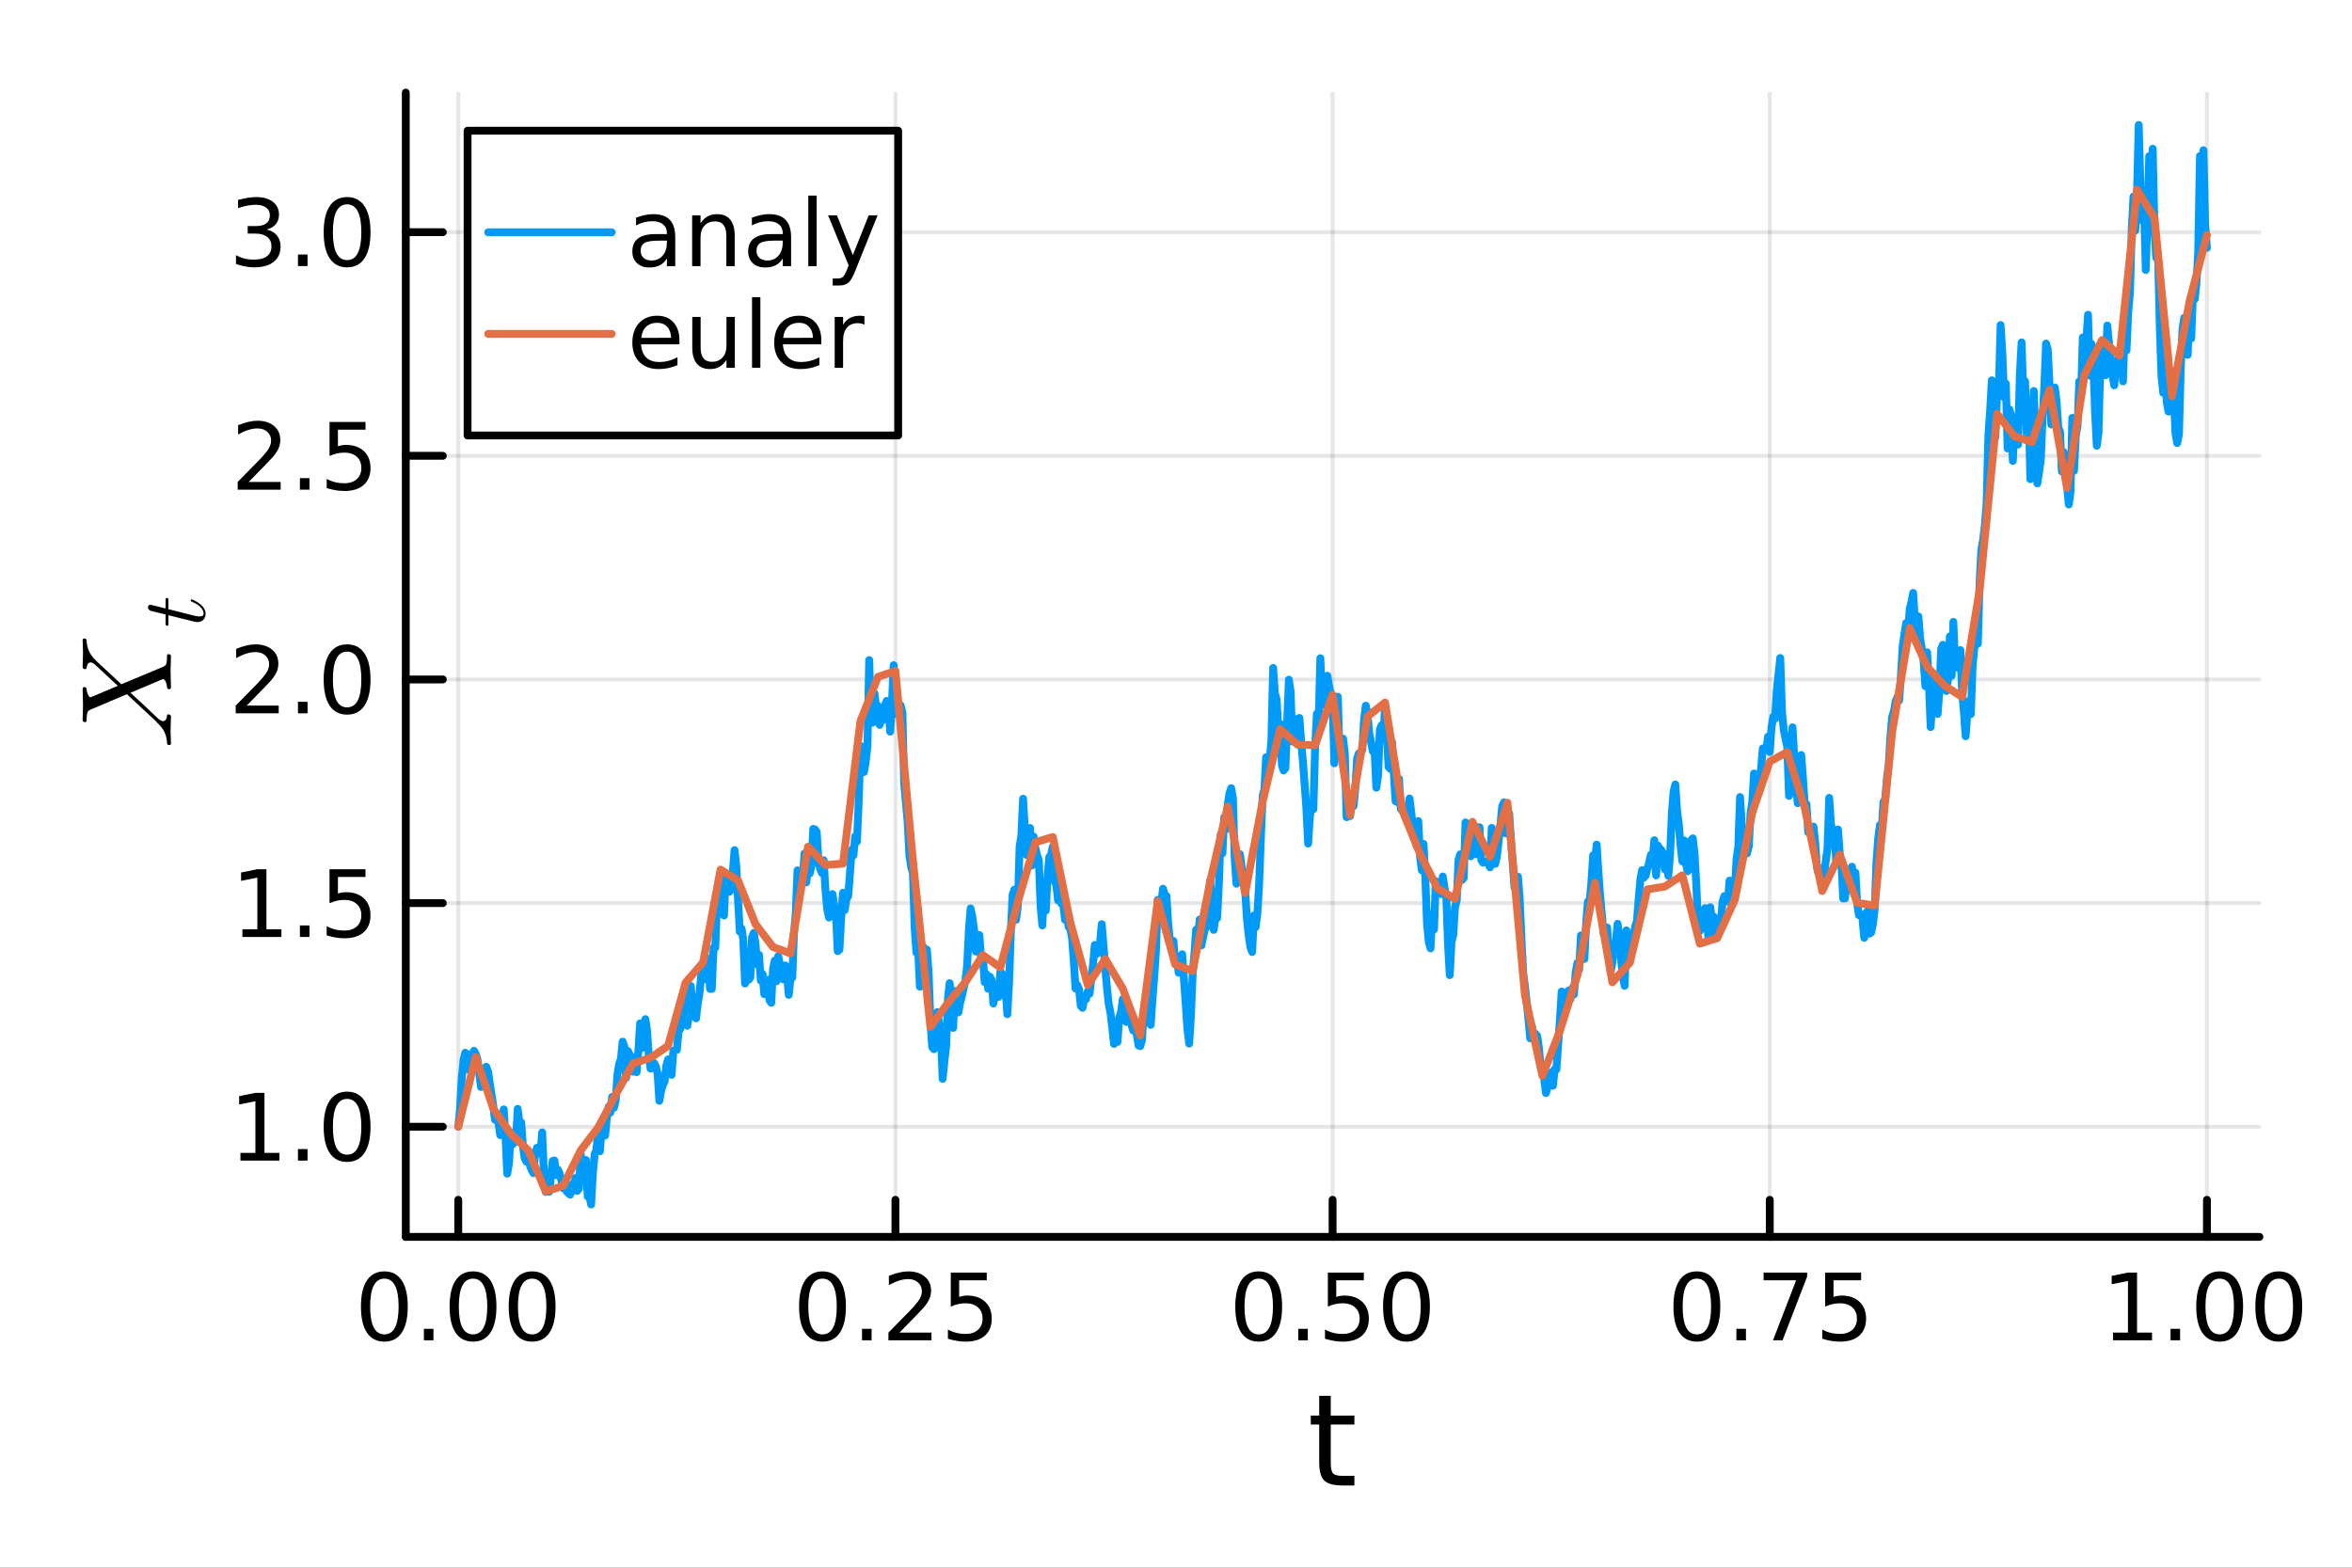 <?xml version="1.0" encoding="utf-8"?>
<svg xmlns="http://www.w3.org/2000/svg" xmlns:xlink="http://www.w3.org/1999/xlink" width="300" height="200" viewBox="0 0 1200 800">
<rect x="0" y="0" width="1200" height="800" fill="#333333" stroke="none"/>
<defs>
  <clipPath id="clip440">
    <rect x="0" y="0" width="1200" height="800"/>
  </clipPath>
</defs>
<path clip-path="url(#clip440)" d="M0 800 L1200 800 L1200 0 L0 0  Z" fill="#ffffff" fill-rule="evenodd" fill-opacity="1"/>
<defs>
  <clipPath id="clip441">
    <rect x="240" y="0" width="841" height="800"/>
  </clipPath>
</defs>
<path clip-path="url(#clip440)" d="M207.033 631.18 L1152.76 631.18 L1152.76 47.244 L207.033 47.244  Z" fill="#ffffff" fill-rule="evenodd" fill-opacity="1"/>
<defs>
  <clipPath id="clip442">
    <rect x="207" y="47" width="947" height="585"/>
  </clipPath>
</defs>
<polyline clip-path="url(#clip442)" style="stroke:#000000; stroke-linecap:round; stroke-linejoin:round; stroke-width:2; stroke-opacity:0.1; fill:none" points="233.799,631.18 233.799,47.244 "/>
<polyline clip-path="url(#clip442)" style="stroke:#000000; stroke-linecap:round; stroke-linejoin:round; stroke-width:2; stroke-opacity:0.1; fill:none" points="456.847,631.18 456.847,47.244 "/>
<polyline clip-path="url(#clip442)" style="stroke:#000000; stroke-linecap:round; stroke-linejoin:round; stroke-width:2; stroke-opacity:0.1; fill:none" points="679.894,631.18 679.894,47.244 "/>
<polyline clip-path="url(#clip442)" style="stroke:#000000; stroke-linecap:round; stroke-linejoin:round; stroke-width:2; stroke-opacity:0.1; fill:none" points="902.942,631.18 902.942,47.244 "/>
<polyline clip-path="url(#clip442)" style="stroke:#000000; stroke-linecap:round; stroke-linejoin:round; stroke-width:2; stroke-opacity:0.1; fill:none" points="1125.99,631.18 1125.99,47.244 "/>
<polyline clip-path="url(#clip440)" style="stroke:#000000; stroke-linecap:round; stroke-linejoin:round; stroke-width:4; stroke-opacity:1; fill:none" points="207.033,631.18 1152.76,631.18 "/>
<polyline clip-path="url(#clip440)" style="stroke:#000000; stroke-linecap:round; stroke-linejoin:round; stroke-width:4; stroke-opacity:1; fill:none" points="233.799,631.18 233.799,612.282 "/>
<polyline clip-path="url(#clip440)" style="stroke:#000000; stroke-linecap:round; stroke-linejoin:round; stroke-width:4; stroke-opacity:1; fill:none" points="456.847,631.18 456.847,612.282 "/>
<polyline clip-path="url(#clip440)" style="stroke:#000000; stroke-linecap:round; stroke-linejoin:round; stroke-width:4; stroke-opacity:1; fill:none" points="679.894,631.18 679.894,612.282 "/>
<polyline clip-path="url(#clip440)" style="stroke:#000000; stroke-linecap:round; stroke-linejoin:round; stroke-width:4; stroke-opacity:1; fill:none" points="902.942,631.18 902.942,612.282 "/>
<polyline clip-path="url(#clip440)" style="stroke:#000000; stroke-linecap:round; stroke-linejoin:round; stroke-width:4; stroke-opacity:1; fill:none" points="1125.99,631.18 1125.99,612.282 "/>
<path clip-path="url(#clip440)" d="M196.102 652.499 Q192.491 652.499 190.662 656.063 Q188.857 659.605 188.857 666.735 Q188.857 673.841 190.662 677.406 Q192.491 680.947 196.102 680.947 Q199.736 680.947 201.542 677.406 Q203.371 673.841 203.371 666.735 Q203.371 659.605 201.542 656.063 Q199.736 652.499 196.102 652.499 M196.102 648.795 Q201.912 648.795 204.968 653.401 Q208.047 657.985 208.047 666.735 Q208.047 675.461 204.968 680.068 Q201.912 684.651 196.102 684.651 Q190.292 684.651 187.213 680.068 Q184.158 675.461 184.158 666.735 Q184.158 657.985 187.213 653.401 Q190.292 648.795 196.102 648.795 Z" fill="#000000" fill-rule="nonzero" fill-opacity="1" /><path clip-path="url(#clip440)" d="M216.264 678.1 L221.148 678.1 L221.148 683.98 L216.264 683.98 L216.264 678.1 Z" fill="#000000" fill-rule="nonzero" fill-opacity="1" /><path clip-path="url(#clip440)" d="M241.333 652.499 Q237.722 652.499 235.894 656.063 Q234.088 659.605 234.088 666.735 Q234.088 673.841 235.894 677.406 Q237.722 680.947 241.333 680.947 Q244.968 680.947 246.773 677.406 Q248.602 673.841 248.602 666.735 Q248.602 659.605 246.773 656.063 Q244.968 652.499 241.333 652.499 M241.333 648.795 Q247.144 648.795 250.199 653.401 Q253.278 657.985 253.278 666.735 Q253.278 675.461 250.199 680.068 Q247.144 684.651 241.333 684.651 Q235.523 684.651 232.445 680.068 Q229.389 675.461 229.389 666.735 Q229.389 657.985 232.445 653.401 Q235.523 648.795 241.333 648.795 Z" fill="#000000" fill-rule="nonzero" fill-opacity="1" /><path clip-path="url(#clip440)" d="M271.495 652.499 Q267.884 652.499 266.055 656.063 Q264.25 659.605 264.25 666.735 Q264.25 673.841 266.055 677.406 Q267.884 680.947 271.495 680.947 Q275.129 680.947 276.935 677.406 Q278.764 673.841 278.764 666.735 Q278.764 659.605 276.935 656.063 Q275.129 652.499 271.495 652.499 M271.495 648.795 Q277.305 648.795 280.361 653.401 Q283.44 657.985 283.44 666.735 Q283.44 675.461 280.361 680.068 Q277.305 684.651 271.495 684.651 Q265.685 684.651 262.606 680.068 Q259.551 675.461 259.551 666.735 Q259.551 657.985 262.606 653.401 Q265.685 648.795 271.495 648.795 Z" fill="#000000" fill-rule="nonzero" fill-opacity="1" /><path clip-path="url(#clip440)" d="M419.648 652.499 Q416.037 652.499 414.208 656.063 Q412.402 659.605 412.402 666.735 Q412.402 673.841 414.208 677.406 Q416.037 680.947 419.648 680.947 Q423.282 680.947 425.087 677.406 Q426.916 673.841 426.916 666.735 Q426.916 659.605 425.087 656.063 Q423.282 652.499 419.648 652.499 M419.648 648.795 Q425.458 648.795 428.513 653.401 Q431.592 657.985 431.592 666.735 Q431.592 675.461 428.513 680.068 Q425.458 684.651 419.648 684.651 Q413.838 684.651 410.759 680.068 Q407.703 675.461 407.703 666.735 Q407.703 657.985 410.759 653.401 Q413.838 648.795 419.648 648.795 Z" fill="#000000" fill-rule="nonzero" fill-opacity="1" /><path clip-path="url(#clip440)" d="M439.81 678.1 L444.694 678.1 L444.694 683.98 L439.81 683.98 L439.81 678.1 Z" fill="#000000" fill-rule="nonzero" fill-opacity="1" /><path clip-path="url(#clip440)" d="M458.907 680.045 L475.226 680.045 L475.226 683.98 L453.282 683.98 L453.282 680.045 Q455.944 677.29 460.527 672.66 Q465.134 668.008 466.314 666.665 Q468.559 664.142 469.439 662.406 Q470.342 660.647 470.342 658.957 Q470.342 656.202 468.397 654.466 Q466.476 652.73 463.374 652.73 Q461.175 652.73 458.722 653.494 Q456.291 654.258 453.513 655.809 L453.513 651.087 Q456.337 649.952 458.791 649.374 Q461.245 648.795 463.282 648.795 Q468.652 648.795 471.846 651.48 Q475.041 654.165 475.041 658.656 Q475.041 660.786 474.231 662.707 Q473.444 664.605 471.337 667.198 Q470.759 667.869 467.657 671.086 Q464.555 674.281 458.907 680.045 Z" fill="#000000" fill-rule="nonzero" fill-opacity="1" /><path clip-path="url(#clip440)" d="M485.087 649.42 L503.444 649.42 L503.444 653.355 L489.37 653.355 L489.37 661.827 Q490.388 661.48 491.407 661.318 Q492.425 661.133 493.444 661.133 Q499.231 661.133 502.61 664.304 Q505.99 667.475 505.99 672.892 Q505.99 678.471 502.518 681.572 Q499.045 684.651 492.726 684.651 Q490.55 684.651 488.282 684.281 Q486.036 683.91 483.629 683.17 L483.629 678.471 Q485.712 679.605 487.934 680.16 Q490.157 680.716 492.633 680.716 Q496.638 680.716 498.976 678.61 Q501.314 676.503 501.314 672.892 Q501.314 669.281 498.976 667.174 Q496.638 665.068 492.633 665.068 Q490.758 665.068 488.883 665.485 Q487.032 665.901 485.087 666.781 L485.087 649.42 Z" fill="#000000" fill-rule="nonzero" fill-opacity="1" /><path clip-path="url(#clip440)" d="M642.198 652.499 Q638.587 652.499 636.758 656.063 Q634.953 659.605 634.953 666.735 Q634.953 673.841 636.758 677.406 Q638.587 680.947 642.198 680.947 Q645.832 680.947 647.638 677.406 Q649.466 673.841 649.466 666.735 Q649.466 659.605 647.638 656.063 Q645.832 652.499 642.198 652.499 M642.198 648.795 Q648.008 648.795 651.064 653.401 Q654.142 657.985 654.142 666.735 Q654.142 675.461 651.064 680.068 Q648.008 684.651 642.198 684.651 Q636.388 684.651 633.309 680.068 Q630.253 675.461 630.253 666.735 Q630.253 657.985 633.309 653.401 Q636.388 648.795 642.198 648.795 Z" fill="#000000" fill-rule="nonzero" fill-opacity="1" /><path clip-path="url(#clip440)" d="M662.36 678.1 L667.244 678.1 L667.244 683.98 L662.36 683.98 L662.36 678.1 Z" fill="#000000" fill-rule="nonzero" fill-opacity="1" /><path clip-path="url(#clip440)" d="M677.475 649.42 L695.832 649.42 L695.832 653.355 L681.758 653.355 L681.758 661.827 Q682.776 661.48 683.795 661.318 Q684.813 661.133 685.832 661.133 Q691.619 661.133 694.999 664.304 Q698.378 667.475 698.378 672.892 Q698.378 678.471 694.906 681.572 Q691.434 684.651 685.114 684.651 Q682.938 684.651 680.67 684.281 Q678.425 683.91 676.017 683.17 L676.017 678.471 Q678.1 679.605 680.323 680.16 Q682.545 680.716 685.022 680.716 Q689.026 680.716 691.364 678.61 Q693.702 676.503 693.702 672.892 Q693.702 669.281 691.364 667.174 Q689.026 665.068 685.022 665.068 Q683.147 665.068 681.272 665.485 Q679.42 665.901 677.475 666.781 L677.475 649.42 Z" fill="#000000" fill-rule="nonzero" fill-opacity="1" /><path clip-path="url(#clip440)" d="M717.591 652.499 Q713.98 652.499 712.151 656.063 Q710.346 659.605 710.346 666.735 Q710.346 673.841 712.151 677.406 Q713.98 680.947 717.591 680.947 Q721.225 680.947 723.031 677.406 Q724.859 673.841 724.859 666.735 Q724.859 659.605 723.031 656.063 Q721.225 652.499 717.591 652.499 M717.591 648.795 Q723.401 648.795 726.457 653.401 Q729.535 657.985 729.535 666.735 Q729.535 675.461 726.457 680.068 Q723.401 684.651 717.591 684.651 Q711.781 684.651 708.702 680.068 Q705.647 675.461 705.647 666.735 Q705.647 657.985 708.702 653.401 Q711.781 648.795 717.591 648.795 Z" fill="#000000" fill-rule="nonzero" fill-opacity="1" /><path clip-path="url(#clip440)" d="M865.743 652.499 Q862.132 652.499 860.304 656.063 Q858.498 659.605 858.498 666.735 Q858.498 673.841 860.304 677.406 Q862.132 680.947 865.743 680.947 Q869.378 680.947 871.183 677.406 Q873.012 673.841 873.012 666.735 Q873.012 659.605 871.183 656.063 Q869.378 652.499 865.743 652.499 M865.743 648.795 Q871.554 648.795 874.609 653.401 Q877.688 657.985 877.688 666.735 Q877.688 675.461 874.609 680.068 Q871.554 684.651 865.743 684.651 Q859.933 684.651 856.855 680.068 Q853.799 675.461 853.799 666.735 Q853.799 657.985 856.855 653.401 Q859.933 648.795 865.743 648.795 Z" fill="#000000" fill-rule="nonzero" fill-opacity="1" /><path clip-path="url(#clip440)" d="M885.905 678.1 L890.79 678.1 L890.79 683.98 L885.905 683.98 L885.905 678.1 Z" fill="#000000" fill-rule="nonzero" fill-opacity="1" /><path clip-path="url(#clip440)" d="M899.794 649.42 L922.016 649.42 L922.016 651.411 L909.47 683.98 L904.586 683.98 L916.391 653.355 L899.794 653.355 L899.794 649.42 Z" fill="#000000" fill-rule="nonzero" fill-opacity="1" /><path clip-path="url(#clip440)" d="M931.183 649.42 L949.539 649.42 L949.539 653.355 L935.465 653.355 L935.465 661.827 Q936.484 661.48 937.502 661.318 Q938.521 661.133 939.539 661.133 Q945.326 661.133 948.706 664.304 Q952.086 667.475 952.086 672.892 Q952.086 678.471 948.613 681.572 Q945.141 684.651 938.822 684.651 Q936.646 684.651 934.377 684.281 Q932.132 683.91 929.725 683.17 L929.725 678.471 Q931.808 679.605 934.03 680.16 Q936.252 680.716 938.729 680.716 Q942.734 680.716 945.072 678.61 Q947.41 676.503 947.41 672.892 Q947.41 669.281 945.072 667.174 Q942.734 665.068 938.729 665.068 Q936.854 665.068 934.979 665.485 Q933.127 665.901 931.183 666.781 L931.183 649.42 Z" fill="#000000" fill-rule="nonzero" fill-opacity="1" /><path clip-path="url(#clip440)" d="M1078.06 680.045 L1085.7 680.045 L1085.7 653.679 L1077.39 655.346 L1077.39 651.087 L1085.65 649.42 L1090.33 649.42 L1090.33 680.045 L1097.97 680.045 L1097.97 683.98 L1078.06 683.98 L1078.06 680.045 Z" fill="#000000" fill-rule="nonzero" fill-opacity="1" /><path clip-path="url(#clip440)" d="M1107.41 678.1 L1112.3 678.1 L1112.3 683.98 L1107.41 683.98 L1107.41 678.1 Z" fill="#000000" fill-rule="nonzero" fill-opacity="1" /><path clip-path="url(#clip440)" d="M1132.48 652.499 Q1128.87 652.499 1127.04 656.063 Q1125.24 659.605 1125.24 666.735 Q1125.24 673.841 1127.04 677.406 Q1128.87 680.947 1132.48 680.947 Q1136.12 680.947 1137.92 677.406 Q1139.75 673.841 1139.75 666.735 Q1139.75 659.605 1137.92 656.063 Q1136.12 652.499 1132.48 652.499 M1132.48 648.795 Q1138.29 648.795 1141.35 653.401 Q1144.43 657.985 1144.43 666.735 Q1144.43 675.461 1141.35 680.068 Q1138.29 684.651 1132.48 684.651 Q1126.67 684.651 1123.59 680.068 Q1120.54 675.461 1120.54 666.735 Q1120.54 657.985 1123.59 653.401 Q1126.67 648.795 1132.48 648.795 Z" fill="#000000" fill-rule="nonzero" fill-opacity="1" /><path clip-path="url(#clip440)" d="M1162.65 652.499 Q1159.03 652.499 1157.21 656.063 Q1155.4 659.605 1155.4 666.735 Q1155.4 673.841 1157.21 677.406 Q1159.03 680.947 1162.65 680.947 Q1166.28 680.947 1168.08 677.406 Q1169.91 673.841 1169.91 666.735 Q1169.91 659.605 1168.08 656.063 Q1166.28 652.499 1162.65 652.499 M1162.65 648.795 Q1168.46 648.795 1171.51 653.401 Q1174.59 657.985 1174.59 666.735 Q1174.59 675.461 1171.51 680.068 Q1168.46 684.651 1162.65 684.651 Q1156.83 684.651 1153.76 680.068 Q1150.7 675.461 1150.7 666.735 Q1150.7 657.985 1153.76 653.401 Q1156.83 648.795 1162.65 648.795 Z" fill="#000000" fill-rule="nonzero" fill-opacity="1" /><path clip-path="url(#clip440)" d="M678.955 712.274 L678.955 722.396 L691.018 722.396 L691.018 726.947 L678.955 726.947 L678.955 746.299 Q678.955 750.66 680.133 751.901 Q681.343 753.142 685.003 753.142 L691.018 753.142 L691.018 758.044 L685.003 758.044 Q678.223 758.044 675.645 755.529 Q673.067 752.983 673.067 746.299 L673.067 726.947 L668.77 726.947 L668.77 722.396 L673.067 722.396 L673.067 712.274 L678.955 712.274 Z" fill="#000000" fill-rule="nonzero" fill-opacity="1" /><polyline clip-path="url(#clip442)" style="stroke:#000000; stroke-linecap:round; stroke-linejoin:round; stroke-width:2; stroke-opacity:0.1; fill:none" points="207.033,574.98 1152.76,574.98 "/>
<polyline clip-path="url(#clip442)" style="stroke:#000000; stroke-linecap:round; stroke-linejoin:round; stroke-width:2; stroke-opacity:0.1; fill:none" points="207.033,460.854 1152.76,460.854 "/>
<polyline clip-path="url(#clip442)" style="stroke:#000000; stroke-linecap:round; stroke-linejoin:round; stroke-width:2; stroke-opacity:0.1; fill:none" points="207.033,346.728 1152.76,346.728 "/>
<polyline clip-path="url(#clip442)" style="stroke:#000000; stroke-linecap:round; stroke-linejoin:round; stroke-width:2; stroke-opacity:0.1; fill:none" points="207.033,232.603 1152.76,232.603 "/>
<polyline clip-path="url(#clip442)" style="stroke:#000000; stroke-linecap:round; stroke-linejoin:round; stroke-width:2; stroke-opacity:0.1; fill:none" points="207.033,118.477 1152.76,118.477 "/>
<polyline clip-path="url(#clip440)" style="stroke:#000000; stroke-linecap:round; stroke-linejoin:round; stroke-width:4; stroke-opacity:1; fill:none" points="207.033,631.18 207.033,47.244 "/>
<polyline clip-path="url(#clip440)" style="stroke:#000000; stroke-linecap:round; stroke-linejoin:round; stroke-width:4; stroke-opacity:1; fill:none" points="207.033,574.98 225.931,574.98 "/>
<polyline clip-path="url(#clip440)" style="stroke:#000000; stroke-linecap:round; stroke-linejoin:round; stroke-width:4; stroke-opacity:1; fill:none" points="207.033,460.854 225.931,460.854 "/>
<polyline clip-path="url(#clip440)" style="stroke:#000000; stroke-linecap:round; stroke-linejoin:round; stroke-width:4; stroke-opacity:1; fill:none" points="207.033,346.728 225.931,346.728 "/>
<polyline clip-path="url(#clip440)" style="stroke:#000000; stroke-linecap:round; stroke-linejoin:round; stroke-width:4; stroke-opacity:1; fill:none" points="207.033,232.603 225.931,232.603 "/>
<polyline clip-path="url(#clip440)" style="stroke:#000000; stroke-linecap:round; stroke-linejoin:round; stroke-width:4; stroke-opacity:1; fill:none" points="207.033,118.477 225.931,118.477 "/>
<path clip-path="url(#clip440)" d="M122.668 588.325 L130.306 588.325 L130.306 561.96 L121.996 563.626 L121.996 559.367 L130.26 557.7 L134.936 557.7 L134.936 588.325 L142.575 588.325 L142.575 592.26 L122.668 592.26 L122.668 588.325 Z" fill="#000000" fill-rule="nonzero" fill-opacity="1" /><path clip-path="url(#clip440)" d="M152.019 586.381 L156.903 586.381 L156.903 592.26 L152.019 592.26 L152.019 586.381 Z" fill="#000000" fill-rule="nonzero" fill-opacity="1" /><path clip-path="url(#clip440)" d="M177.089 560.779 Q173.477 560.779 171.649 564.344 Q169.843 567.885 169.843 575.015 Q169.843 582.121 171.649 585.686 Q173.477 589.228 177.089 589.228 Q180.723 589.228 182.528 585.686 Q184.357 582.121 184.357 575.015 Q184.357 567.885 182.528 564.344 Q180.723 560.779 177.089 560.779 M177.089 557.075 Q182.899 557.075 185.954 561.682 Q189.033 566.265 189.033 575.015 Q189.033 583.742 185.954 588.348 Q182.899 592.932 177.089 592.932 Q171.278 592.932 168.2 588.348 Q165.144 583.742 165.144 575.015 Q165.144 566.265 168.2 561.682 Q171.278 557.075 177.089 557.075 Z" fill="#000000" fill-rule="nonzero" fill-opacity="1" /><path clip-path="url(#clip440)" d="M123.663 474.199 L131.302 474.199 L131.302 447.834 L122.992 449.5 L122.992 445.241 L131.255 443.574 L135.931 443.574 L135.931 474.199 L143.57 474.199 L143.57 478.134 L123.663 478.134 L123.663 474.199 Z" fill="#000000" fill-rule="nonzero" fill-opacity="1" /><path clip-path="url(#clip440)" d="M153.015 472.255 L157.899 472.255 L157.899 478.134 L153.015 478.134 L153.015 472.255 Z" fill="#000000" fill-rule="nonzero" fill-opacity="1" /><path clip-path="url(#clip440)" d="M168.13 443.574 L186.487 443.574 L186.487 447.51 L172.413 447.51 L172.413 455.982 Q173.431 455.635 174.45 455.472 Q175.468 455.287 176.487 455.287 Q182.274 455.287 185.653 458.459 Q189.033 461.63 189.033 467.046 Q189.033 472.625 185.561 475.727 Q182.089 478.806 175.769 478.806 Q173.593 478.806 171.325 478.435 Q169.079 478.065 166.672 477.324 L166.672 472.625 Q168.755 473.759 170.977 474.315 Q173.2 474.871 175.677 474.871 Q179.681 474.871 182.019 472.764 Q184.357 470.658 184.357 467.046 Q184.357 463.435 182.019 461.329 Q179.681 459.222 175.677 459.222 Q173.802 459.222 171.927 459.639 Q170.075 460.056 168.13 460.935 L168.13 443.574 Z" fill="#000000" fill-rule="nonzero" fill-opacity="1" /><path clip-path="url(#clip440)" d="M125.885 360.073 L142.204 360.073 L142.204 364.008 L120.26 364.008 L120.26 360.073 Q122.922 357.319 127.505 352.689 Q132.112 348.036 133.292 346.694 Q135.538 344.171 136.417 342.435 Q137.32 340.675 137.32 338.985 Q137.32 336.231 135.376 334.495 Q133.455 332.759 130.353 332.759 Q128.154 332.759 125.7 333.523 Q123.269 334.286 120.492 335.837 L120.492 331.115 Q123.316 329.981 125.769 329.402 Q128.223 328.824 130.26 328.824 Q135.63 328.824 138.825 331.509 Q142.019 334.194 142.019 338.685 Q142.019 340.814 141.209 342.735 Q140.422 344.634 138.316 347.226 Q137.737 347.897 134.635 351.115 Q131.533 354.309 125.885 360.073 Z" fill="#000000" fill-rule="nonzero" fill-opacity="1" /><path clip-path="url(#clip440)" d="M152.019 358.129 L156.903 358.129 L156.903 364.008 L152.019 364.008 L152.019 358.129 Z" fill="#000000" fill-rule="nonzero" fill-opacity="1" /><path clip-path="url(#clip440)" d="M177.089 332.527 Q173.477 332.527 171.649 336.092 Q169.843 339.634 169.843 346.763 Q169.843 353.87 171.649 357.434 Q173.477 360.976 177.089 360.976 Q180.723 360.976 182.528 357.434 Q184.357 353.87 184.357 346.763 Q184.357 339.634 182.528 336.092 Q180.723 332.527 177.089 332.527 M177.089 328.824 Q182.899 328.824 185.954 333.43 Q189.033 338.013 189.033 346.763 Q189.033 355.49 185.954 360.096 Q182.899 364.68 177.089 364.68 Q171.278 364.68 168.2 360.096 Q165.144 355.49 165.144 346.763 Q165.144 338.013 168.2 333.43 Q171.278 328.824 177.089 328.824 Z" fill="#000000" fill-rule="nonzero" fill-opacity="1" /><path clip-path="url(#clip440)" d="M126.88 245.947 L143.2 245.947 L143.2 249.883 L121.256 249.883 L121.256 245.947 Q123.918 243.193 128.501 238.563 Q133.107 233.91 134.288 232.568 Q136.533 230.045 137.413 228.309 Q138.316 226.549 138.316 224.86 Q138.316 222.105 136.371 220.369 Q134.45 218.633 131.348 218.633 Q129.149 218.633 126.695 219.397 Q124.265 220.161 121.487 221.711 L121.487 216.989 Q124.311 215.855 126.765 215.276 Q129.218 214.698 131.255 214.698 Q136.626 214.698 139.82 217.383 Q143.015 220.068 143.015 224.559 Q143.015 226.688 142.204 228.61 Q141.417 230.508 139.311 233.1 Q138.732 233.772 135.63 236.989 Q132.529 240.184 126.88 245.947 Z" fill="#000000" fill-rule="nonzero" fill-opacity="1" /><path clip-path="url(#clip440)" d="M153.015 244.003 L157.899 244.003 L157.899 249.883 L153.015 249.883 L153.015 244.003 Z" fill="#000000" fill-rule="nonzero" fill-opacity="1" /><path clip-path="url(#clip440)" d="M168.13 215.323 L186.487 215.323 L186.487 219.258 L172.413 219.258 L172.413 227.73 Q173.431 227.383 174.45 227.221 Q175.468 227.036 176.487 227.036 Q182.274 227.036 185.653 230.207 Q189.033 233.378 189.033 238.795 Q189.033 244.373 185.561 247.475 Q182.089 250.554 175.769 250.554 Q173.593 250.554 171.325 250.184 Q169.079 249.813 166.672 249.072 L166.672 244.373 Q168.755 245.508 170.977 246.063 Q173.2 246.619 175.677 246.619 Q179.681 246.619 182.019 244.512 Q184.357 242.406 184.357 238.795 Q184.357 235.184 182.019 233.077 Q179.681 230.971 175.677 230.971 Q173.802 230.971 171.927 231.387 Q170.075 231.804 168.13 232.684 L168.13 215.323 Z" fill="#000000" fill-rule="nonzero" fill-opacity="1" /><path clip-path="url(#clip440)" d="M136.024 117.123 Q139.38 117.84 141.255 120.109 Q143.154 122.377 143.154 125.71 Q143.154 130.826 139.635 133.627 Q136.117 136.428 129.635 136.428 Q127.459 136.428 125.144 135.988 Q122.853 135.572 120.399 134.715 L120.399 130.201 Q122.343 131.335 124.658 131.914 Q126.973 132.493 129.496 132.493 Q133.894 132.493 136.186 130.757 Q138.501 129.021 138.501 125.71 Q138.501 122.655 136.348 120.942 Q134.218 119.206 130.399 119.206 L126.371 119.206 L126.371 115.363 L130.584 115.363 Q134.033 115.363 135.862 113.998 Q137.691 112.609 137.691 110.016 Q137.691 107.354 135.792 105.942 Q133.917 104.507 130.399 104.507 Q128.478 104.507 126.279 104.924 Q124.08 105.34 121.441 106.22 L121.441 102.053 Q124.103 101.312 126.418 100.942 Q128.755 100.572 130.816 100.572 Q136.14 100.572 139.242 103.002 Q142.343 105.41 142.343 109.53 Q142.343 112.4 140.7 114.391 Q139.056 116.359 136.024 117.123 Z" fill="#000000" fill-rule="nonzero" fill-opacity="1" /><path clip-path="url(#clip440)" d="M152.019 129.877 L156.903 129.877 L156.903 135.757 L152.019 135.757 L152.019 129.877 Z" fill="#000000" fill-rule="nonzero" fill-opacity="1" /><path clip-path="url(#clip440)" d="M177.089 104.275 Q173.477 104.275 171.649 107.84 Q169.843 111.382 169.843 118.511 Q169.843 125.618 171.649 129.183 Q173.477 132.724 177.089 132.724 Q180.723 132.724 182.528 129.183 Q184.357 125.618 184.357 118.511 Q184.357 111.382 182.528 107.84 Q180.723 104.275 177.089 104.275 M177.089 100.572 Q182.899 100.572 185.954 105.178 Q189.033 109.761 189.033 118.511 Q189.033 127.238 185.954 131.845 Q182.899 136.428 177.089 136.428 Q171.278 136.428 168.2 131.845 Q165.144 127.238 165.144 118.511 Q165.144 109.761 168.2 105.178 Q171.278 100.572 177.089 100.572 Z" fill="#000000" fill-rule="nonzero" fill-opacity="1" /><path clip-path="url(#clip440)" d="M42.901 325.832 Q43.481 325.832 43.803 326.058 Q44.093 326.251 44.157 326.476 Q44.19 326.702 44.222 327.281 Q44.447 331.887 47.571 335.655 Q48.376 336.589 50.888 338.94 Q53.4 341.259 56.75 344.351 Q60.099 347.41 61.903 349.181 L82.257 340.679 Q83.062 340.325 83.416 340.196 Q83.738 340.035 84.157 339.713 Q84.576 339.359 84.704 339.101 Q84.833 338.811 84.994 338.199 Q85.123 337.555 85.155 336.911 Q85.155 336.235 85.188 335.011 Q85.188 334.624 85.22 334.463 Q85.22 334.27 85.413 334.045 Q85.574 333.819 85.961 333.819 Q86.54 333.819 86.862 334.077 Q87.152 334.302 87.184 334.528 Q87.217 334.721 87.217 335.075 Q87.217 335.913 87.12 338.747 Q87.023 341.581 87.023 342.386 L87.217 350.695 Q87.217 351.694 86.411 351.694 Q85.993 351.694 85.767 351.629 Q85.51 351.533 85.413 351.307 Q85.284 351.082 85.252 350.921 Q85.22 350.76 85.188 350.373 Q85.059 349.181 84.704 348.28 Q84.318 347.346 83.932 346.959 Q83.545 346.541 83.255 346.541 L82.321 346.863 L66.573 353.529 L73.046 359.487 L80.163 366.218 Q82.064 367.99 83.126 367.99 Q84.898 367.99 85.188 365.349 Q85.252 364.544 85.896 364.544 Q86.508 364.544 86.83 364.801 Q87.12 365.027 87.184 365.252 Q87.217 365.445 87.217 365.735 Q87.217 366.927 87.12 369.439 Q87.023 371.919 87.023 373.143 Q87.023 374.173 87.12 376.267 Q87.217 378.36 87.217 379.326 Q87.217 379.713 87.023 379.938 Q86.83 380.164 86.637 380.164 L86.476 380.196 Q86.025 380.196 85.767 380.131 Q85.51 380.035 85.381 379.777 Q85.252 379.487 85.252 379.358 Q85.22 379.23 85.188 378.746 Q85.027 376.009 83.964 373.69 Q82.901 371.339 80.421 369.052 Q80.26 368.859 80.067 368.634 Q79.874 368.376 79.713 368.183 L64.737 354.27 L46.315 362.064 Q45.478 362.418 45.123 362.74 Q44.737 363.062 44.479 364.061 Q44.222 365.059 44.222 366.991 Q44.222 367.539 44.19 367.796 Q44.157 368.054 43.996 368.28 Q43.835 368.505 43.481 368.505 Q42.869 368.505 42.579 368.28 Q42.257 368.022 42.225 367.829 Q42.161 367.603 42.161 367.313 Q42.161 366.508 42.257 363.642 Q42.354 360.776 42.354 359.938 Q42.354 358.553 42.257 355.784 Q42.161 352.982 42.161 351.629 Q42.161 350.631 42.966 350.631 Q43.481 350.631 43.771 350.856 Q44.061 351.082 44.125 351.307 Q44.19 351.533 44.222 351.951 Q44.351 353.207 44.769 354.173 Q45.156 355.107 45.542 355.494 Q45.897 355.848 46.122 355.848 L46.992 355.526 L60.099 349.987 L48.634 339.294 Q47.217 338.038 46.251 338.038 Q44.512 338.038 44.222 340.679 Q44.093 341.484 43.481 341.484 Q42.869 341.484 42.579 341.227 Q42.257 340.969 42.225 340.776 Q42.161 340.55 42.161 340.228 Q42.161 339.037 42.257 336.589 Q42.354 334.109 42.354 332.885 Q42.354 331.855 42.257 329.761 Q42.161 327.668 42.161 326.702 Q42.161 326.315 42.354 326.09 Q42.515 325.864 42.708 325.864 L42.901 325.832 Z" fill="#000000" fill-rule="nonzero" fill-opacity="1" /><path clip-path="url(#clip440)" d="M85.003 305.132 Q85.634 305.132 85.792 305.425 Q85.927 305.718 85.927 306.529 L85.927 310.858 L99.544 314.285 Q100.739 314.555 101.753 314.555 Q102.88 314.555 103.376 314.217 Q103.872 313.856 103.872 313.112 Q103.872 311.647 102.542 310.069 Q101.212 308.468 97.966 307.116 Q97.537 306.935 97.447 306.845 Q97.334 306.732 97.334 306.439 Q97.334 305.876 97.785 305.876 Q97.943 305.876 98.665 306.191 Q99.386 306.484 100.445 307.138 Q101.505 307.769 102.497 308.604 Q103.489 309.415 104.21 310.655 Q104.909 311.895 104.909 313.225 Q104.909 315.096 103.714 316.291 Q102.519 317.463 100.648 317.463 Q100.04 317.463 98.101 316.99 Q96.139 316.516 85.927 313.946 L85.927 318.027 Q85.927 318.591 85.904 318.816 Q85.882 319.019 85.769 319.177 Q85.634 319.312 85.363 319.312 Q84.935 319.312 84.755 319.132 Q84.552 318.951 84.529 318.726 Q84.484 318.478 84.484 317.914 L84.484 313.586 L77.157 311.782 Q76.436 311.602 76.03 311.151 Q75.602 310.678 75.557 310.407 Q75.489 310.137 75.489 309.934 Q75.489 309.325 75.827 308.964 Q76.143 308.604 76.729 308.604 Q77.045 308.604 84.484 310.497 L84.484 306.439 Q84.484 305.921 84.507 305.718 Q84.529 305.492 84.642 305.312 Q84.755 305.132 85.003 305.132 Z" fill="#000000" fill-rule="nonzero" fill-opacity="1" /><polyline clip-path="url(#clip442)" style="stroke:#009af9; stroke-linecap:round; stroke-linejoin:round; stroke-width:4; stroke-opacity:1; fill:none" points="233.799,574.98 234.691,566.225 235.583,550.367 236.475,541.062 237.367,537.226 238.26,540.542 239.152,546.006 240.044,537.901 240.936,538.534 241.828,536.232 242.721,537.867 243.613,540.7 244.505,547.613 245.397,554.698 246.289,552.113 247.182,547.365 248.074,544.37 248.966,546.661 249.858,552.555 250.75,558.178 251.643,564.111 252.535,571.404 253.427,569.487 254.319,572.925 255.211,579.252 256.103,577.276 256.996,566.12 257.888,579.082 258.78,598.937 259.672,593.821 260.564,577.926 261.457,584.047 262.349,581.637 263.241,582.727 264.133,565.844 265.025,573.221 265.918,572.734 266.81,585.103 267.702,591.093 268.594,592.788 269.486,587.301 270.379,594.847 271.271,597.104 272.163,598.678 273.055,588.525 273.947,585.699 274.839,587.259 275.732,588.525 276.624,577.868 277.516,599.192 278.408,608.275 279.3,606.922 280.193,608.205 281.085,600.067 281.977,592.412 282.869,592.207 283.761,599.68 284.654,596.863 285.546,598.904 286.438,602.42 287.33,606.417 288.222,602.23 289.115,607.995 290.007,608.897 290.899,609.647 291.791,604.425 292.683,607.562 293.576,601.114 294.468,607.768 295.36,606.662 296.252,588.642 297.144,595.542 298.036,597.532 298.929,591.934 299.821,610.544 300.713,610.637 301.605,614.653 302.497,598.442 303.39,589.027 304.282,586.863 305.174,577.89 306.066,587.519 306.958,575.659 307.851,572.725 308.743,579.454 309.635,570.198 310.527,564.777 311.419,567.75 312.312,559.758 313.204,565.344 314.096,561.863 314.988,548.483 315.88,542.958 316.772,540.584 317.665,531.56 318.557,534.184 319.449,550.035 320.341,536.308 321.233,538.104 322.126,539.473 323.018,546.898 323.91,543.83 324.802,547.133 325.694,536.083 326.587,522.212 327.479,534.874 328.371,527.993 329.263,520.084 330.155,526.212 331.048,539.119 331.94,545.346 332.832,544.401 333.724,542.408 334.616,544.242 335.509,547.824 336.401,561.741 337.293,556.713 338.185,553.593 339.077,551.924 339.969,543.73 340.862,540.62 341.754,546.905 342.646,548.514 343.538,536.192 344.43,536.003 345.323,535.799 346.215,526.265 347.107,524.956 347.999,509.684 348.891,514.489 349.784,508.72 350.676,523.437 351.568,517.495 352.46,503.13 353.352,516.257 354.245,515.971 355.137,519.662 356.029,511.913 356.921,506.442 357.813,497.15 358.705,500.019 359.598,491.937 360.49,488.782 361.382,491.768 362.274,504.65 363.166,504.644 364.059,483.676 364.951,483.591 365.843,459.843 366.735,457.448 367.627,452.063 368.52,465.075 369.412,467.184 370.304,445.946 371.196,446.446 372.088,455.117 372.981,454.117 373.873,445.335 374.765,433.819 375.657,442.162 376.549,459.117 377.442,475.464 378.334,473.792 379.226,479.555 380.118,501.902 381.01,498.872 381.902,499.998 382.795,498.96 383.687,478.293 384.579,476.046 385.471,481.799 386.363,492.29 387.256,487.251 388.148,500.371 389.04,497.049 389.932,507.347 390.824,505.123 391.717,499.957 392.609,510.453 393.501,511.748 394.393,494.434 395.285,490.183 396.178,500.724 397.07,487.932 397.962,492.512 398.854,493.767 399.746,499.812 400.638,492.691 401.531,497.29 402.423,507.713 403.315,499.068 404.207,498.935 405.099,476.02 405.992,466.201 406.884,444.128 407.776,448.409 408.668,446.085 409.56,449.189 410.453,435.544 411.345,450.314 412.237,443.835 413.129,445.717 414.021,441.777 414.914,422.966 415.806,423.262 416.698,424.534 417.59,439.685 418.482,443.55 419.375,445.559 420.267,438.996 421.159,454.531 422.051,463.971 422.943,468.236 423.835,465.095 424.728,456.238 425.62,461.873 426.512,467.029 427.404,485.383 428.296,484.576 429.189,468.103 430.081,455.566 430.973,464.416 431.865,458.786 432.757,457.22 433.65,445.484 434.542,433.637 435.434,436.515 436.326,426.741 437.218,429.432 438.111,409.52 439.003,380.553 439.895,391.336 440.787,393.985 441.679,388.905 442.571,380.912 443.464,336.852 444.356,366.092 445.248,368.771 446.14,353.788 447.032,360.671 447.925,360.211 448.817,369.91 449.709,367.039 450.601,367.39 451.493,359.946 452.386,357.65 453.278,360.034 454.17,373.368 455.062,358.572 455.954,339.426 456.847,359.512 457.739,364.577 458.631,359.629 459.523,359.953 460.415,363.717 461.308,400.036 462.2,409.517 463.092,419.699 463.984,436.608 464.876,442.583 465.768,445.344 466.661,473.754 467.553,486.144 468.445,485.193 469.337,503.526 470.229,488.951 471.122,483.163 472.014,492.284 472.906,484.634 473.798,496.345 474.69,521.198 475.583,534.297 476.475,535.409 477.367,526.78 478.259,516.483 479.151,522.543 480.044,528.556 480.936,550.565 481.828,541.637 482.72,533.966 483.612,510.044 484.504,501.694 485.397,509.178 486.289,524.564 487.181,505.73 488.073,515.628 488.965,516.673 489.858,511.755 490.75,508.306 491.642,504.326 492.534,500.63 493.426,492.79 494.319,474.754 495.211,463.558 496.103,468.03 496.995,474.518 497.887,485.608 498.78,481.54 499.672,477.184 500.564,489.218 501.456,488.061 502.348,501.185 503.241,497.085 504.133,504.578 505.025,498.391 505.917,500.088 506.809,512.107 507.701,507.859 508.594,506.556 509.486,508.713 510.378,495.849 511.27,496.88 512.162,498.869 513.055,504.702 513.947,517.576 514.839,501.5 515.731,475.482 516.623,456.624 517.516,453.98 518.408,469.357 519.3,462.416 520.192,432.161 521.084,426.386 521.977,407.552 522.869,423.328 523.761,436.288 524.653,430.058 525.545,422.51 526.437,441.659 527.33,426.886 528.222,432.695 529.114,436.459 530.006,438.78 530.898,462.198 531.791,472.274 532.683,455.415 533.575,464.682 534.467,447.313 535.359,437.308 536.252,436.147 537.144,431.917 538.036,449.251 538.928,451.636 539.82,459.459 540.713,457.939 541.605,461.232 542.497,461.758 543.389,469.398 544.281,465.266 545.174,472.875 546.066,474.17 546.958,478.602 547.85,490.607 548.742,504.43 549.634,502.695 550.527,504.781 551.419,513.363 552.311,514.296 553.203,509.631 554.095,509.884 554.988,505.842 555.88,507.158 556.772,499.637 557.664,492.345 558.556,482.205 559.449,486.796 560.341,486.1 561.233,481.028 562.125,471.591 563.017,482.687 563.91,493.916 564.802,504.338 565.694,512.498 566.586,516.873 567.478,524.597 568.37,532.731 569.263,530.924 570.155,531.697 571.047,519.207 571.939,516.658 572.831,509.891 573.724,517.73 574.616,521.48 575.508,515.059 576.4,521.057 577.292,522.918 578.185,525.93 579.077,523.609 579.969,527.618 580.861,533.535 581.753,533.891 582.646,530.799 583.538,516.216 584.43,509.896 585.322,515.387 586.214,518.284 587.107,523.013 587.999,509.657 588.891,498.55 589.783,485.191 590.675,459.235 591.567,465.533 592.46,461.365 593.352,453.507 594.244,456.692 595.136,457.193 596.028,471.26 596.921,480.841 597.813,483.509 598.705,480.17 599.597,491.744 600.489,489.07 601.382,496.429 602.274,488.467 603.166,486.938 604.058,499.906 604.95,512.308 605.843,525.244 606.735,532.585 607.627,518.177 608.519,496.546 609.411,486.463 610.303,474.371 611.196,479.614 612.088,469.229 612.98,482.458 613.872,477.837 614.764,474.109 615.657,472.954 616.549,457.323 617.441,449.203 618.333,462.586 619.225,474.53 620.118,467.937 621.01,468.505 621.902,450.662 622.794,425.871 623.686,435.449 624.579,417.105 625.471,423.17 626.363,410.739 627.255,405.02 628.147,402.215 629.04,407.237 629.932,437.84 630.824,450.961 631.716,447.018 632.608,435.882 633.5,442.522 634.393,450.463 635.285,454.325 636.177,468.557 637.069,477.222 637.961,483.388 638.854,485.836 639.746,467.144 640.638,473.125 641.53,466.114 642.422,451.024 643.315,427.41 644.207,406.096 645.099,402.814 645.991,386.413 646.883,389.239 647.776,388.319 648.668,377.661 649.56,340.848 650.452,353.819 651.344,356.988 652.236,372.858 653.129,369.267 654.021,390.494 654.913,393.161 655.805,392.096 656.697,368.957 657.59,346.84 658.482,352.887 659.374,378.362 660.266,366.794 661.158,368.071 662.051,379.352 662.943,366.358 663.835,378.157 664.727,388.343 665.619,400.063 666.512,412.531 667.404,430.504 668.296,416.976 669.188,409.663 670.08,412.938 670.973,381.72 671.865,364.186 672.757,368.415 673.649,335.894 674.541,357.555 675.433,359.791 676.326,350.531 677.218,344.851 678.11,350.113 679.002,354.044 679.894,357.462 680.787,389.526 681.679,379.831 682.571,355.546 683.463,385.482 684.355,386.292 685.248,376.932 686.14,384.395 687.032,417.014 687.924,407.587 688.816,416.482 689.709,407.357 690.601,411.359 691.493,402.273 692.385,387.038 693.277,384.489 694.169,383.933 695.062,382.63 695.954,367.045 696.846,360.1 697.738,364.91 698.63,374.326 699.523,378.638 700.415,383.421 701.307,382.436 702.199,401.981 703.091,396.051 703.984,372.463 704.876,370.086 705.768,377.273 706.66,359.999 707.552,373.628 708.445,391.398 709.337,392.331 710.229,378.614 711.121,394.61 712.013,408.861 712.906,409.298 713.798,397.463 714.69,412.847 715.582,413.762 716.474,412.127 717.366,417.861 718.259,414.844 719.151,407.463 720.043,414.711 720.935,423.733 721.827,423.249 722.72,431.481 723.612,419.019 724.504,436.966 725.396,444.114 726.288,430.664 727.181,447.269 728.073,471.367 728.965,480.754 729.857,483.959 730.749,466.574 731.642,474.29 732.534,449.687 733.426,455.773 734.318,451.516 735.21,456.233 736.102,447.275 736.995,453.201 737.887,456.998 738.779,481.726 739.671,497.619 740.563,480.718 741.456,477.048 742.348,462.855 743.24,459.49 744.132,438.734 745.024,435.968 745.917,449.064 746.809,448.012 747.701,419.679 748.593,426.26 749.485,426.595 750.378,436.964 751.27,423.501 752.162,430.805 753.054,435.985 753.946,426.989 754.839,422.111 755.731,438.792 756.623,440.256 757.515,439.63 758.407,440.022 759.299,440.609 760.192,442.581 761.084,422.456 761.976,431.525 762.868,440.84 763.76,436.905 764.653,428.709 765.545,420.742 766.437,411.288 767.329,409.451 768.221,425.263 769.114,416.293 770.006,415.123 770.898,428.591 771.79,440.545 772.682,452.806 773.575,452.467 774.467,447.37 775.359,458.718 776.251,478.82 777.143,496.586 778.035,503.333 778.928,511.471 779.82,520.251 780.712,529.88 781.604,523.678 782.496,528.918 783.389,527.562 784.281,528.563 785.173,534.987 786.065,544.208 786.957,543.611 787.85,550.509 788.742,557.813 789.634,554.791 790.526,552.386 791.418,547.308 792.311,554.04 793.203,545.611 794.095,545.728 794.987,532.833 795.879,520.35 796.772,505.975 797.664,519.783 798.556,514.883 799.448,506.401 800.34,505.48 801.232,509.849 802.125,504.279 803.017,507.487 803.909,496.319 804.801,491.417 805.693,494.702 806.586,477.354 807.478,481.406 808.37,489.356 809.262,471.1 810.154,460.063 811.047,460.306 811.939,449.914 812.831,436.47 813.723,441.146 814.615,430.997 815.508,444.837 816.4,457.304 817.292,466.797 818.184,476.561 819.076,474.68 819.968,473.32 820.861,488.572 821.753,495.897 822.645,491.325 823.537,481.603 824.429,480.533 825.322,471.432 826.214,479.416 827.106,489.906 827.998,498.429 828.89,503.093 829.783,474.77 830.675,483.204 831.567,482.389 832.459,480.886 833.351,478.804 834.244,472.783 835.136,470.299 836.028,459.039 836.92,448.791 837.812,444.036 838.705,447.853 839.597,446.84 840.489,443.395 841.381,440.357 842.273,436.197 843.165,438.045 844.058,428.76 844.95,446.732 845.842,431.492 846.734,433.029 847.626,433.721 848.519,435.608 849.411,443.673 850.303,441.255 851.195,446.98 852.087,436.005 852.98,415.151 853.872,403.834 854.764,400.332 855.656,413.895 856.548,420.831 857.441,431.679 858.333,439.566 859.225,428.854 860.117,440.571 861.009,444.598 861.901,443.314 862.794,428.834 863.686,427.799 864.578,435.845 865.47,451.511 866.362,472.838 867.255,475.09 868.147,472.125 869.039,466.02 869.931,463.439 870.823,469.161 871.716,479.65 872.608,462.944 873.5,470.785 874.392,467.818 875.284,478.968 876.177,473.846 877.069,474.378 877.961,471.138 878.853,460.151 879.745,457.293 880.638,458.907 881.53,460.054 882.422,449.369 883.314,454.853 884.206,460.986 885.098,455.137 885.991,438.398 886.883,432.145 887.775,406.732 888.667,420.83 889.559,431.19 890.452,432.845 891.344,435.514 892.236,431.965 893.128,415.204 894.02,409.019 894.913,394.708 895.805,401.019 896.697,399.753 897.589,397.934 898.481,392.527 899.374,381.928 900.266,382.675 901.158,382.643 902.05,375.883 902.942,383.782 903.834,371.092 904.727,365.735 905.619,366.765 906.511,352.508 907.403,344.133 908.295,335.777 909.188,363.419 910.08,372.477 910.972,376.906 911.864,381.04 912.756,406.138 913.649,401.352 914.541,371.115 915.433,385.896 916.325,401.1 917.217,409.849 918.11,405.163 919.002,385.295 919.894,397.171 920.786,410.667 921.678,410.406 922.571,424.787 923.463,424.388 924.355,424.485 925.247,421.815 926.139,430.171 927.031,442.723 927.924,446.187 928.816,443.095 929.708,452.838 930.6,447.235 931.492,439.579 932.385,433.011 933.277,407.154 934.169,420.866 935.061,424.162 935.953,423.454 936.846,439.767 937.738,423.308 938.63,435.422 939.522,441.145 940.414,458.518 941.307,458.459 942.199,450.751 943.091,444.786 943.983,447.851 944.875,442.269 945.767,448.745 946.66,445.338 947.552,461.095 948.444,467.013 949.336,466.507 950.228,468.53 951.121,478.573 952.013,466.121 952.905,464.806 953.797,476.431 954.689,475.789 955.582,471.263 956.474,464.095 957.366,440.133 958.258,427.805 959.15,421.016 960.043,423.936 960.935,409.269 961.827,407.9 962.719,397.102 963.611,390.429 964.504,375.808 965.396,365.701 966.288,362.936 967.18,357.89 968.072,355.634 968.964,357.5 969.857,344.845 970.749,329.59 971.641,323.695 972.533,317.912 973.425,325.108 974.318,310.761 975.21,307.309 976.102,302.551 976.994,317.127 977.886,323.037 978.779,314.558 979.671,325.972 980.563,331.108 981.455,337.531 982.347,350.2 983.24,332.891 984.132,349.248 985.024,371.034 985.916,357.078 986.808,346.052 987.7,344.505 988.593,364.328 989.485,352.521 990.377,331.187 991.269,329.03 992.161,344.91 993.054,352.631 993.946,345.931 994.838,324.744 995.73,344.895 996.622,317.341 997.515,340.589 998.407,331.988 999.299,340.949 1000.19,331.752 1001.08,352.865 1001.98,363.39 1002.87,375.732 1003.76,363.826 1004.65,357.846 1005.54,364.38 1006.44,339.902 1007.33,330.727 1008.22,323.98 1009.11,328.518 1010.01,296.996 1010.9,280.387 1011.79,275.52 1012.68,268.111 1013.57,257.183 1014.47,222.552 1015.36,209.655 1016.25,194.074 1017.14,206.664 1018.03,223.233 1018.93,200.833 1019.82,198.403 1020.71,165.86 1021.6,179.934 1022.5,202.714 1023.39,195.754 1024.28,228.848 1025.17,208.911 1026.06,211.755 1026.96,235.201 1027.85,215.412 1028.74,219.983 1029.63,226.868 1030.53,191.088 1031.42,174.717 1032.31,201.09 1033.2,194.578 1034.09,221.21 1034.99,206.306 1035.88,244.508 1036.77,221.217 1037.66,199.529 1038.56,225.462 1039.45,246.685 1040.34,241.047 1041.23,234.377 1042.12,213.703 1043.02,197.179 1043.91,175.333 1044.8,178.432 1045.69,196.687 1046.59,216.633 1047.48,210.754 1048.37,197.715 1049.26,204.61 1050.15,218.29 1051.05,220.37 1051.94,240.612 1052.83,230.64 1053.72,233.813 1054.61,247.84 1055.51,257.453 1056.4,250.961 1057.29,213.239 1058.18,240.25 1059.08,222.326 1059.97,217.45 1060.86,194.637 1061.75,201.962 1062.64,172.192 1063.54,189.732 1064.43,174.444 1065.32,160.61 1066.21,191.665 1067.11,175.503 1068,185 1068.89,209.999 1069.78,227.485 1070.67,220.89 1071.57,187.56 1072.46,174.957 1073.35,176.132 1074.24,191.481 1075.14,166.093 1076.03,175.114 1076.92,185.869 1077.81,191.627 1078.7,196.65 1079.6,184 1080.49,188.478 1081.38,185.909 1082.27,180.741 1083.16,194.625 1084.06,165.202 1084.95,178.824 1085.84,159.226 1086.73,149.073 1087.63,116.81 1088.52,100.277 1089.41,117.678 1090.3,99.37 1091.19,63.771 1092.09,96.279 1092.98,112.53 1093.87,102.882 1094.76,137.799 1095.66,112.067 1096.55,79.668 1097.44,92.71 1098.33,75.874 1099.22,117.033 1100.12,131.526 1101.01,129.027 1101.9,165.704 1102.79,191.86 1103.69,200.464 1104.58,186.998 1105.47,205.09 1106.36,210.035 1107.25,208.327 1108.15,204.629 1109.04,200.675 1109.93,221.112 1110.82,226.083 1111.72,221.559 1112.61,188.45 1113.5,168.104 1114.39,162.17 1115.28,175.199 1116.18,181.065 1117.07,157.771 1117.96,172.737 1118.85,150.809 1119.74,152.677 1120.64,144.685 1121.53,128.281 1122.42,79.587 1123.31,101.473 1124.21,76.647 1125.1,114.707 1125.99,126.449 "/>
<polyline clip-path="url(#clip442)" style="stroke:#e26f46; stroke-linecap:round; stroke-linejoin:round; stroke-width:4; stroke-opacity:1; fill:none" points="233.799,574.98 242.721,539.451 251.643,565.601 260.564,578.554 269.486,586.98 278.408,607.996 287.33,605.168 296.252,587.052 305.174,575.402 314.096,558.609 323.018,542.671 331.94,539.795 340.862,533.694 349.784,501.446 358.705,491.15 367.627,443.766 376.549,449.263 385.471,471.629 394.393,483.269 403.315,486.507 412.237,432.075 421.159,441.432 430.081,440.699 439.003,368.058 447.925,345.427 456.847,342.416 465.768,439.175 474.69,524.071 483.612,511.847 492.534,501.181 501.456,487.379 510.378,493.702 519.3,460.196 528.222,429.8 537.144,427.149 546.066,470.701 554.988,502.691 563.91,489.372 572.831,504.446 581.753,528.455 590.675,459.856 599.597,492.227 608.519,495.503 617.441,449.789 626.363,411.567 635.285,455.713 644.207,408.981 653.129,372.046 662.051,380.028 670.973,380.283 679.894,354.502 688.816,415.99 697.738,365.58 706.66,358.515 715.582,413.798 724.504,435.773 733.426,453.306 742.348,458.762 751.27,419.351 760.192,437.222 769.114,409.641 778.035,507.967 786.957,549.075 795.879,525.996 804.801,497.612 813.723,450.403 822.645,501.273 831.567,491.233 840.489,453.888 849.411,452.41 858.333,446.672 867.255,481.54 876.177,478.714 885.098,459.163 894.02,414.636 902.942,388.58 911.864,383.804 920.786,412.223 929.708,454.705 938.63,436.055 947.552,460.787 956.474,462.09 965.396,373.481 974.318,320.498 983.24,340.279 992.161,349.948 1001.08,355.618 1010.01,301.037 1018.93,211.185 1027.85,222.73 1036.77,225.588 1045.69,198.853 1054.61,249.08 1063.54,191.167 1072.46,173.541 1081.38,181.467 1090.3,96.789 1099.22,111.211 1108.15,202.259 1117.07,153.961 1125.99,119.949 "/>
<path clip-path="url(#clip440)" d="M238.557 222.229 L458.244 222.229 L458.244 66.709 L238.557 66.709  Z" fill="#ffffff" fill-rule="evenodd" fill-opacity="1"/>
<polyline clip-path="url(#clip440)" style="stroke:#000000; stroke-linecap:round; stroke-linejoin:round; stroke-width:4; stroke-opacity:1; fill:none" points="238.557,222.229 458.244,222.229 458.244,66.709 238.557,66.709 238.557,222.229 "/>
<polyline clip-path="url(#clip440)" style="stroke:#009af9; stroke-linecap:round; stroke-linejoin:round; stroke-width:4; stroke-opacity:1; fill:none" points="249.065,118.549 312.113,118.549 "/>
<path clip-path="url(#clip440)" d="M336.024 122.796 Q330.862 122.796 328.871 123.977 Q326.881 125.157 326.881 128.005 Q326.881 130.273 328.362 131.616 Q329.867 132.935 332.436 132.935 Q335.978 132.935 338.107 130.435 Q340.26 127.912 340.26 123.745 L340.26 122.796 L336.024 122.796 M344.519 121.037 L344.519 135.829 L340.26 135.829 L340.26 131.893 Q338.802 134.255 336.626 135.389 Q334.45 136.5 331.302 136.5 Q327.32 136.5 324.959 134.278 Q322.621 132.032 322.621 128.282 Q322.621 123.907 325.538 121.685 Q328.478 119.463 334.288 119.463 L340.26 119.463 L340.26 119.046 Q340.26 116.107 338.316 114.509 Q336.394 112.889 332.899 112.889 Q330.677 112.889 328.57 113.421 Q326.464 113.954 324.519 115.019 L324.519 111.083 Q326.857 110.181 329.056 109.741 Q331.256 109.278 333.339 109.278 Q338.964 109.278 341.742 112.194 Q344.519 115.111 344.519 121.037 Z" fill="#000000" fill-rule="nonzero" fill-opacity="1" /><path clip-path="url(#clip440)" d="M374.843 120.181 L374.843 135.829 L370.584 135.829 L370.584 120.319 Q370.584 116.639 369.149 114.81 Q367.714 112.982 364.843 112.982 Q361.394 112.982 359.404 115.181 Q357.413 117.38 357.413 121.176 L357.413 135.829 L353.13 135.829 L353.13 109.903 L357.413 109.903 L357.413 113.931 Q358.941 111.593 361.001 110.435 Q363.084 109.278 365.792 109.278 Q370.26 109.278 372.552 112.056 Q374.843 114.81 374.843 120.181 Z" fill="#000000" fill-rule="nonzero" fill-opacity="1" /><path clip-path="url(#clip440)" d="M395.121 122.796 Q389.959 122.796 387.968 123.977 Q385.977 125.157 385.977 128.005 Q385.977 130.273 387.459 131.616 Q388.964 132.935 391.533 132.935 Q395.075 132.935 397.204 130.435 Q399.357 127.912 399.357 123.745 L399.357 122.796 L395.121 122.796 M403.616 121.037 L403.616 135.829 L399.357 135.829 L399.357 131.893 Q397.899 134.255 395.723 135.389 Q393.547 136.5 390.399 136.5 Q386.417 136.5 384.056 134.278 Q381.718 132.032 381.718 128.282 Q381.718 123.907 384.635 121.685 Q387.575 119.463 393.385 119.463 L399.357 119.463 L399.357 119.046 Q399.357 116.107 397.413 114.509 Q395.491 112.889 391.996 112.889 Q389.774 112.889 387.667 113.421 Q385.561 113.954 383.616 115.019 L383.616 111.083 Q385.954 110.181 388.153 109.741 Q390.352 109.278 392.436 109.278 Q398.061 109.278 400.838 112.194 Q403.616 115.111 403.616 121.037 Z" fill="#000000" fill-rule="nonzero" fill-opacity="1" /><path clip-path="url(#clip440)" d="M412.389 99.81 L416.649 99.81 L416.649 135.829 L412.389 135.829 L412.389 99.81 Z" fill="#000000" fill-rule="nonzero" fill-opacity="1" /><path clip-path="url(#clip440)" d="M436.348 138.236 Q434.542 142.866 432.829 144.278 Q431.116 145.69 428.246 145.69 L424.843 145.69 L424.843 142.125 L427.343 142.125 Q429.102 142.125 430.074 141.292 Q431.047 140.458 432.227 137.356 L432.991 135.412 L422.505 109.903 L427.019 109.903 L435.121 130.181 L443.223 109.903 L447.736 109.903 L436.348 138.236 Z" fill="#000000" fill-rule="nonzero" fill-opacity="1" /><polyline clip-path="url(#clip440)" style="stroke:#e26f46; stroke-linecap:round; stroke-linejoin:round; stroke-width:4; stroke-opacity:1; fill:none" points="249.065,170.389 312.113,170.389 "/>
<path clip-path="url(#clip440)" d="M346.649 173.641 L346.649 175.724 L327.066 175.724 Q327.343 180.122 329.705 182.437 Q332.089 184.729 336.325 184.729 Q338.779 184.729 341.07 184.127 Q343.385 183.525 345.654 182.321 L345.654 186.349 Q343.362 187.321 340.955 187.831 Q338.547 188.34 336.07 188.34 Q329.867 188.34 326.232 184.729 Q322.621 181.118 322.621 174.96 Q322.621 168.595 326.047 164.868 Q329.496 161.118 335.33 161.118 Q340.561 161.118 343.593 164.497 Q346.649 167.854 346.649 173.641 M342.39 172.391 Q342.343 168.896 340.422 166.812 Q338.524 164.729 335.376 164.729 Q331.811 164.729 329.658 166.743 Q327.529 168.757 327.205 172.414 L342.39 172.391 Z" fill="#000000" fill-rule="nonzero" fill-opacity="1" /><path clip-path="url(#clip440)" d="M353.2 177.437 L353.2 161.743 L357.459 161.743 L357.459 177.275 Q357.459 180.956 358.894 182.808 Q360.329 184.636 363.2 184.636 Q366.649 184.636 368.64 182.437 Q370.653 180.238 370.653 176.442 L370.653 161.743 L374.913 161.743 L374.913 187.669 L370.653 187.669 L370.653 183.687 Q369.103 186.048 367.042 187.206 Q365.005 188.34 362.297 188.34 Q357.829 188.34 355.515 185.562 Q353.2 182.784 353.2 177.437 M363.917 161.118 L363.917 161.118 Z" fill="#000000" fill-rule="nonzero" fill-opacity="1" /><path clip-path="url(#clip440)" d="M383.686 151.65 L387.945 151.65 L387.945 187.669 L383.686 187.669 L383.686 151.65 Z" fill="#000000" fill-rule="nonzero" fill-opacity="1" /><path clip-path="url(#clip440)" d="M419.033 173.641 L419.033 175.724 L399.45 175.724 Q399.727 180.122 402.088 182.437 Q404.473 184.729 408.709 184.729 Q411.162 184.729 413.454 184.127 Q415.769 183.525 418.037 182.321 L418.037 186.349 Q415.746 187.321 413.338 187.831 Q410.931 188.34 408.454 188.34 Q402.251 188.34 398.616 184.729 Q395.005 181.118 395.005 174.96 Q395.005 168.595 398.431 164.868 Q401.88 161.118 407.713 161.118 Q412.945 161.118 415.977 164.497 Q419.033 167.854 419.033 173.641 M414.774 172.391 Q414.727 168.896 412.806 166.812 Q410.908 164.729 407.76 164.729 Q404.195 164.729 402.042 166.743 Q399.913 168.757 399.588 172.414 L414.774 172.391 Z" fill="#000000" fill-rule="nonzero" fill-opacity="1" /><path clip-path="url(#clip440)" d="M441.047 165.724 Q440.329 165.308 439.473 165.122 Q438.639 164.914 437.621 164.914 Q434.01 164.914 432.065 167.275 Q430.144 169.613 430.144 174.011 L430.144 187.669 L425.861 187.669 L425.861 161.743 L430.144 161.743 L430.144 165.771 Q431.486 163.409 433.639 162.275 Q435.792 161.118 438.871 161.118 Q439.31 161.118 439.843 161.187 Q440.375 161.234 441.023 161.349 L441.047 165.724 Z" fill="#000000" fill-rule="nonzero" fill-opacity="1" /></svg>

